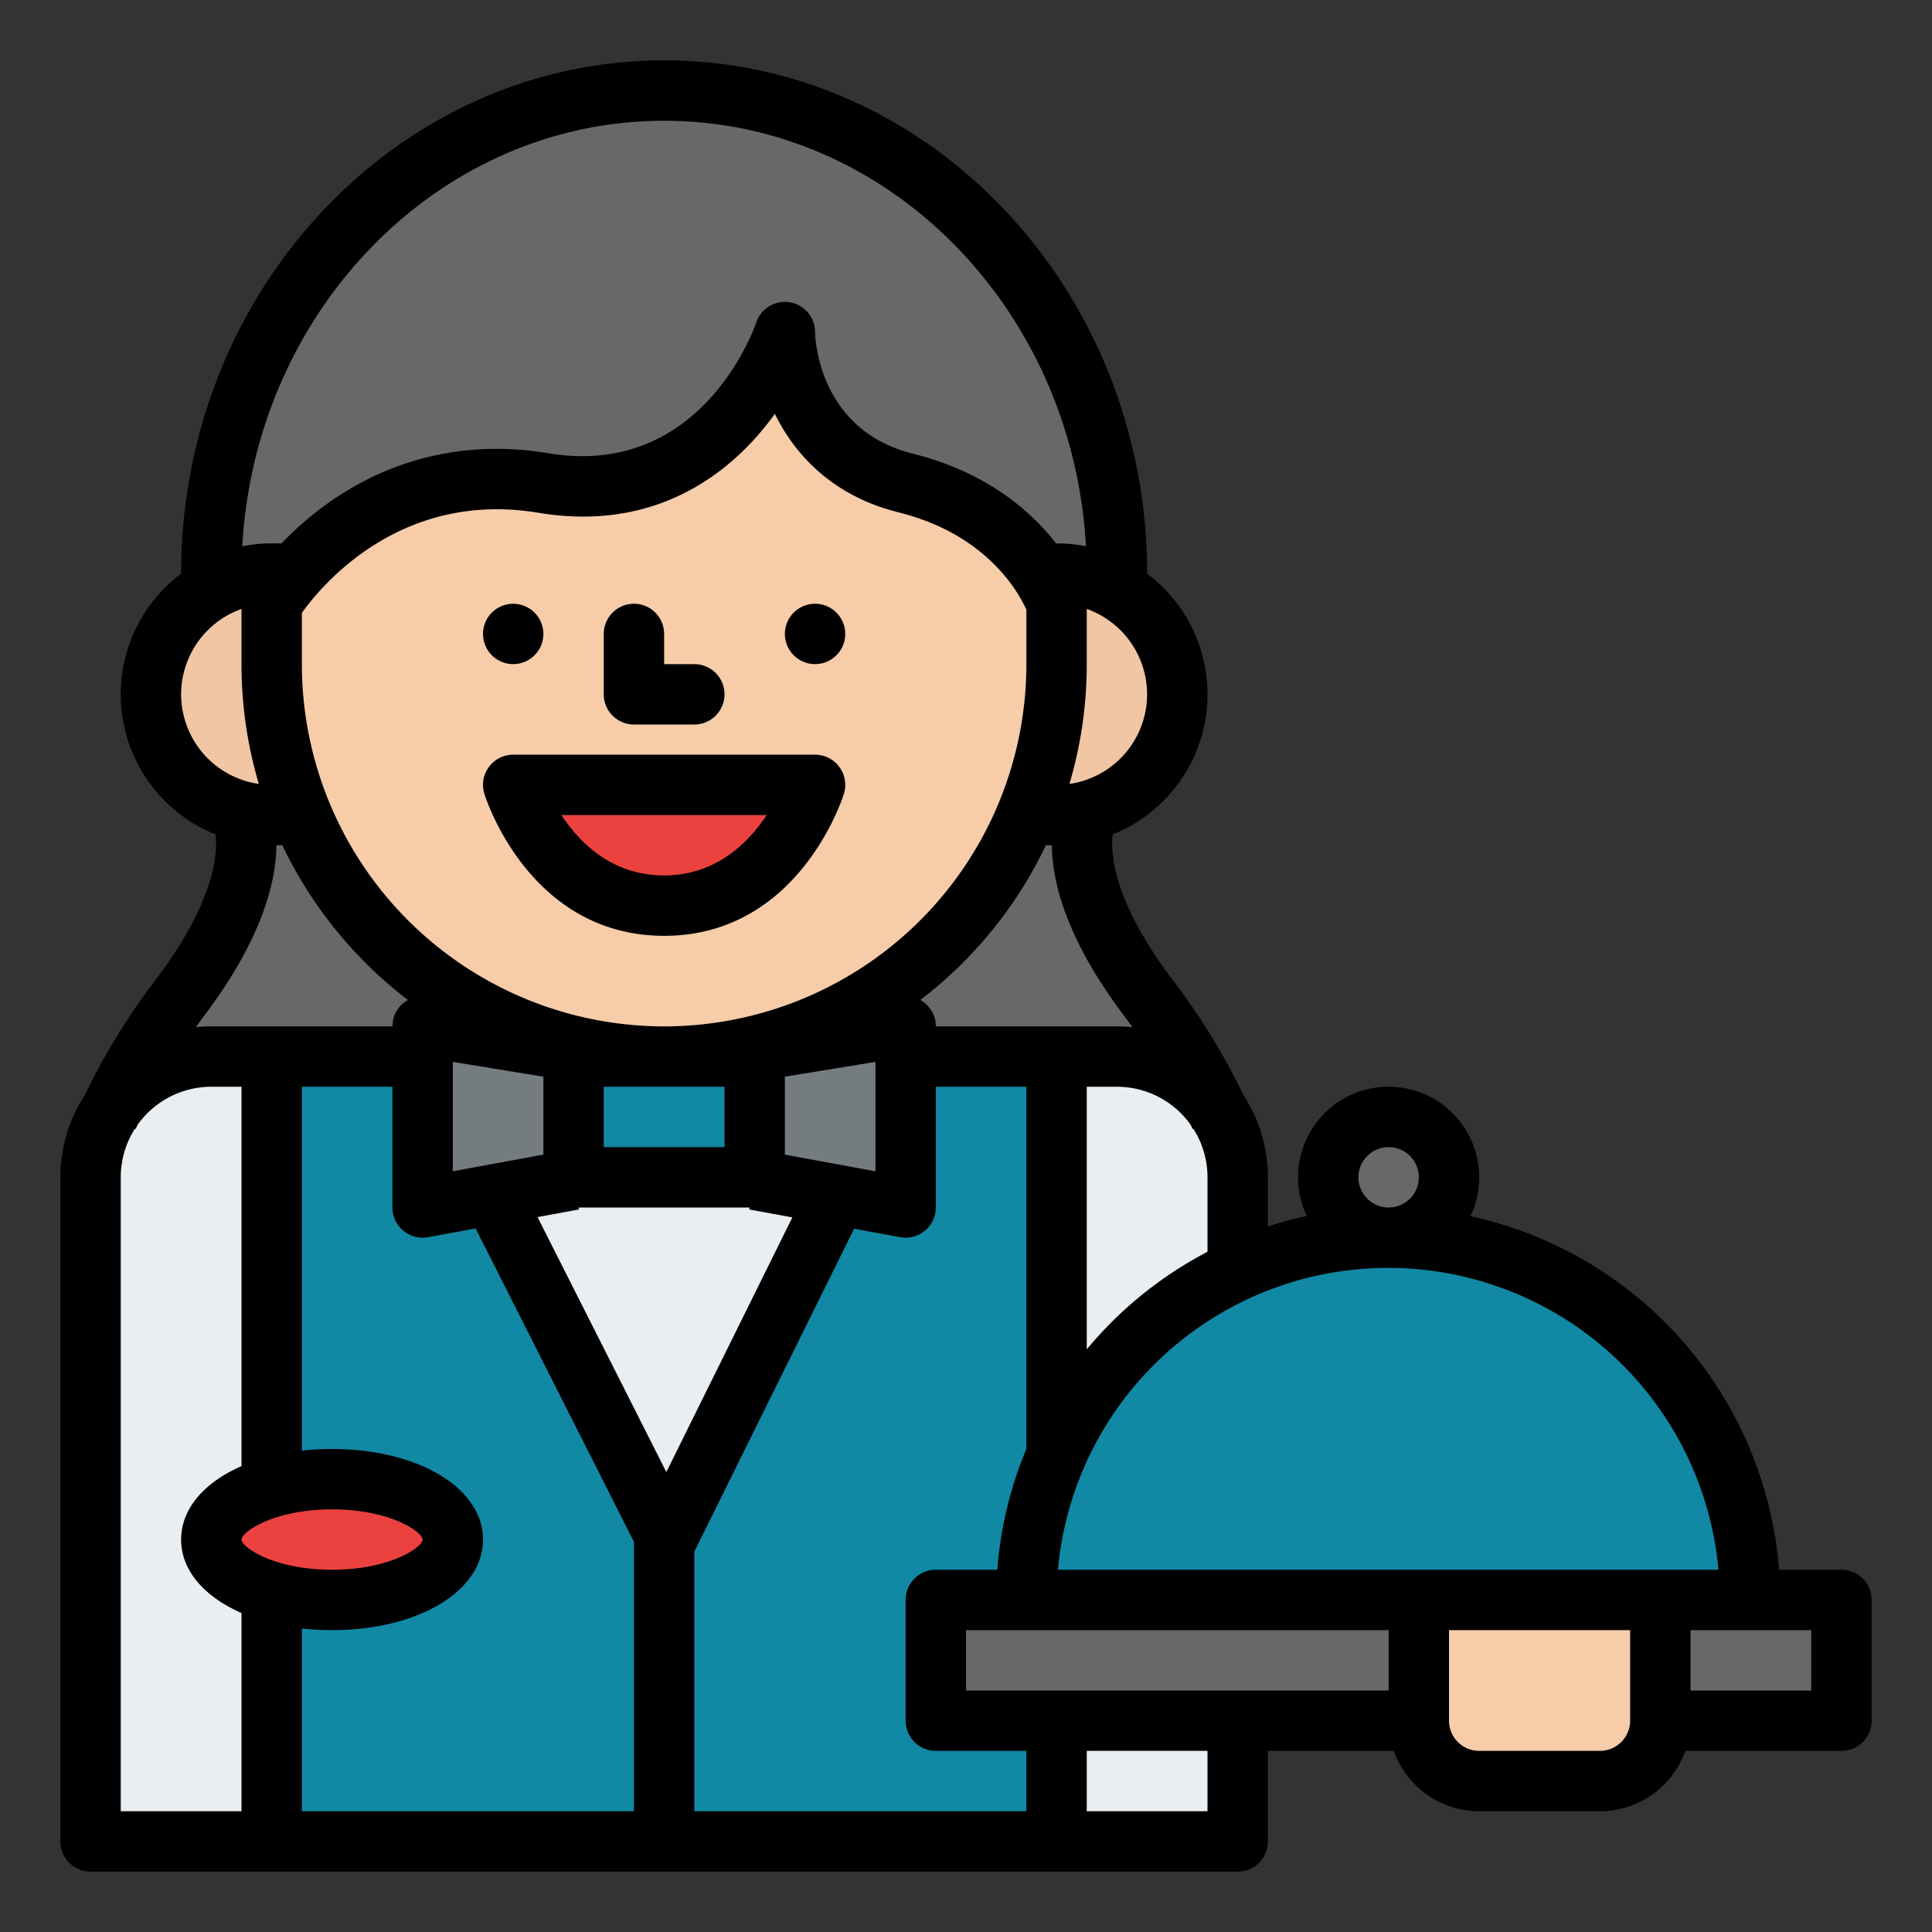 <?xml version="1.0"?>
<svg xmlns="http://www.w3.org/2000/svg" xmlns:xlink="http://www.w3.org/1999/xlink" xmlns:svgjs="http://svgjs.com/svgjs" version="1.1" width="512" height="512" x="0" y="0" viewBox="0 0 512 512" style="enable-background:new 0 0 512 512" xml:space="preserve" class=""><rect x="0" y="0" width="512" height="512" fill="#333333" stroke="none"/><g><path xmlns="http://www.w3.org/2000/svg" d="m304 264c-24-32-16-48-16-48h-8.058a133.988 133.988 0 0 0 16.058-64c0-70.692-53.726-128-120-128s-120 57.308-120 128a133.988 133.988 0 0 0 16.058 64h-8.058s8 16-16 48-24 48-24 48h304s0-16-24-48z" fill="#686868" data-original="#95573a" style="" class=""/><path xmlns="http://www.w3.org/2000/svg" d="m56 280h240a32 32 0 0 1 32 32v176a0 0 0 0 1 0 0h-304a0 0 0 0 1 0 0v-176a32 32 0 0 1 32-32z" fill="#e9eef2" data-original="#e9eef2" style="" class=""/><path xmlns="http://www.w3.org/2000/svg" d="m176 280h-104v208h104 104v-208z" fill="#1188a4" data-original="#596063" style="" class=""/><circle xmlns="http://www.w3.org/2000/svg" cx="280" cy="184" fill="#f0c6a4" r="32" data-original="#f0c6a4" style="" class=""/><circle xmlns="http://www.w3.org/2000/svg" cx="72" cy="184" fill="#f0c6a4" r="32" data-original="#f0c6a4" style="" class=""/><path xmlns="http://www.w3.org/2000/svg" d="m112 280 64 128 64-128z" fill="#e9eef2" data-original="#e9eef2" style="" class=""/><ellipse xmlns="http://www.w3.org/2000/svg" cx="88" cy="408" fill="#eb423f" rx="32" ry="16" data-original="#eb423f" style="" class=""/><path xmlns="http://www.w3.org/2000/svg" d="m248 424h240v32h-240z" fill="#686868" data-original="#95573a" style="" class=""/><path xmlns="http://www.w3.org/2000/svg" d="m367.889 328a95.945 95.945 0 0 0 -95.889 96h191.778a95.945 95.945 0 0 0 -95.889-96z" fill="#1188a4" data-original="#f7b030" style="" class=""/><path xmlns="http://www.w3.org/2000/svg" d="m400 416h32a0 0 0 0 1 0 0v64a0 0 0 0 1 0 0h-32a16 16 0 0 1 -16-16v-32a16 16 0 0 1 16-16z" fill="#f7cca9" transform="matrix(0 -1 1 0 -40 856)" data-original="#f7cca9" style="" class=""/><circle xmlns="http://www.w3.org/2000/svg" cx="368" cy="312" fill="#686868" r="16" data-original="#95573a" style="" class=""/><path xmlns="http://www.w3.org/2000/svg" d="m152 280h48v32h-48z" fill="#1188a4" data-original="#596063" style="" class=""/><path xmlns="http://www.w3.org/2000/svg" d="m240 320-48-8.816v-31.347l48-7.837z" fill="#757c80" data-original="#757c80" style=""/><path xmlns="http://www.w3.org/2000/svg" d="m112 320 48-8.816v-31.347l-48-7.837z" fill="#757c80" data-original="#757c80" style=""/><path xmlns="http://www.w3.org/2000/svg" d="m72 152s24-32 72-24 64-40 64-40 0 32 32 40 40 32 40 32v16a104 104 0 0 1 -104 104 104 104 0 0 1 -104-104z" fill="#f7cca9" data-original="#f7cca9" style="" class=""/><path xmlns="http://www.w3.org/2000/svg" d="m136 208s10 32 40 32 40-32 40-32z" fill="#eb423f" data-original="#eb423f" style="" class=""/><path xmlns="http://www.w3.org/2000/svg" d="m488 416h-16.527a104.184 104.184 0 0 0 -81.8-93.693 24 24 0 1 0 -43.36-.044 102.9 102.9 0 0 0 -10.313 2.756v-13.019a39.747 39.747 0 0 0 -6.437-21.719 176.994 176.994 0 0 0 -19.163-31.081c-15.774-21.032-16.092-33.639-15.5-38.09a39.973 39.973 0 0 0 9.07-69.11h.03c0-74.99-57.42-136-128-136s-128 61.01-128 136h.028a39.973 39.973 0 0 0 9.07 69.11c.594 4.451.276 17.058-15.5 38.09a176.994 176.994 0 0 0 -19.163 31.081 39.747 39.747 0 0 0 -6.435 21.719v176a8 8 0 0 0 8 8h304a8 8 0 0 0 8-8v-24h33.376a24.039 24.039 0 0 0 22.624 16h32a24.039 24.039 0 0 0 22.624-16h41.376a8 8 0 0 0 8-8v-32a8 8 0 0 0 -8-8zm-32.589 0h-175.044a87.876 87.876 0 0 1 175.044 0zm-367.411-16c15.488 0 24 6.009 24 8s-8.512 8-24 8-24-6.009-24-8 8.512-8 24-8zm0 32c22.8 0 40-10.317 40-24s-17.2-24-40-24a71.67 71.67 0 0 0 -8 .443v-96.443h24v32a8 8 0 0 0 9.445 7.868l12.6-2.315 41.955 83.047v71.4h-88v-48.443a71.67 71.67 0 0 0 8 .443zm-8-269.578c4.951-6.958 25.974-32.654 62.685-26.53a72.086 72.086 0 0 0 11.859 1.011c21.73 0 36.451-10.7 45.375-20.521a76.677 76.677 0 0 0 5.429-6.71c5.349 10.923 15.344 21.747 32.712 26.089 11.345 2.837 20.559 8.183 27.385 15.893a40.387 40.387 0 0 1 6.555 9.894v14.452a96 96 0 0 1 -192 0zm96.586 227.689-34.133-67.57 10.992-2.02-.095-.521h45.3l-.095.521 11.429 2.1zm15.414-102.111v16h-32v-16zm-48 17.989-24 4.411v-28.988l24 3.918zm64 0v-20.659l24-3.918v28.988zm-24 105.211 42.348-85.577 12.207 2.242a8 8 0 0 0 9.445-7.865v-32h24v95.99a103.3 103.3 0 0 0 -7.7 32.01h-16.3a8 8 0 0 0 -8 8v32a8 8 0 0 0 8 8h24v16h-88zm72 36.8v-16h112v16zm112-144a8 8 0 1 1 -8 8 8.009 8.009 0 0 1 8-8zm-80 53.592v-69.592h8a23.98 23.98 0 0 1 19.548 10.1c.16.356.339.722.492 1.076l.182-.079a23.851 23.851 0 0 1 3.778 12.903v19.73a104.6 104.6 0 0 0 -32 25.862zm9.6-88.792c.861 1.147 1.685 2.28 2.5 3.409a40.252 40.252 0 0 0 -4.1-.209h-48a7.932 7.932 0 0 0 -4.113-6.984 112.716 112.716 0 0 0 33.292-41.016h1.569c.083 9.444 3.61 24.477 18.852 44.8zm-14.192-61.046a111.652 111.652 0 0 0 4.592-31.754v-14.624a24 24 0 0 1 -4.592 46.378zm-107.408-175.754c59.49 0 108.288 49.955 111.791 112.767a40.087 40.087 0 0 0 -7.791-.767v.176c-6.618-8.576-18.33-19-38.06-23.937-25.357-6.339-25.928-31.226-25.94-32.239a8 8 0 0 0 -15.582-2.553c-.576 1.695-14.587 41.417-55.1 34.661-21.836-3.639-42.623 1.372-60.115 14.492a87.5 87.5 0 0 0 -10.598 9.4h-2.605a40.087 40.087 0 0 0 -7.791.767c3.503-62.812 52.301-112.767 111.791-112.767zm-128 152a24.039 24.039 0 0 1 16-22.624v14.624a111.652 111.652 0 0 0 4.592 31.754 24.035 24.035 0 0 1 -20.592-23.754zm25.252 40h1.569a112.716 112.716 0 0 0 33.292 41.016 7.932 7.932 0 0 0 -4.113 6.984h-48a40.252 40.252 0 0 0 -4.1.209c.815-1.129 1.639-2.262 2.5-3.409 15.242-20.323 18.769-35.356 18.852-44.8zm-41.252 88a23.851 23.851 0 0 1 3.778-12.9l.182.079c.153-.354.332-.72.492-1.076a23.98 23.98 0 0 1 19.548-10.103h8v100.542c-9.836 4.288-16 11.269-16 19.458s6.164 15.17 16 19.458v52.542h-32zm288 168h-32v-16h32zm104-16h-32a8.009 8.009 0 0 1 -8-8v-24h48v24a8.009 8.009 0 0 1 -8 8zm56-16h-32v-16h32z" fill="#000000" data-original="#000000" style="" class=""/><circle xmlns="http://www.w3.org/2000/svg" cx="216" cy="168" r="8" fill="#000000" data-original="#000000" style="" class=""/><circle xmlns="http://www.w3.org/2000/svg" cx="136" cy="168" r="8" fill="#000000" data-original="#000000" style="" class=""/><path xmlns="http://www.w3.org/2000/svg" d="m168 192h16a8 8 0 0 0 0-16h-8v-8a8 8 0 0 0 -16 0v16a8 8 0 0 0 8 8z" fill="#000000" data-original="#000000" style="" class=""/><path xmlns="http://www.w3.org/2000/svg" d="m129.555 203.262a8 8 0 0 0 -1.191 7.124c.48 1.536 12.162 37.614 47.636 37.614s47.156-36.078 47.636-37.614a8 8 0 0 0 -7.636-10.386h-80a8 8 0 0 0 -6.445 3.262zm73.616 12.738c-4.866 7.385-13.479 16-27.171 16-13.768 0-22.366-8.6-27.212-16z" fill="#000000" data-original="#000000" style="" class=""/></g></svg>
